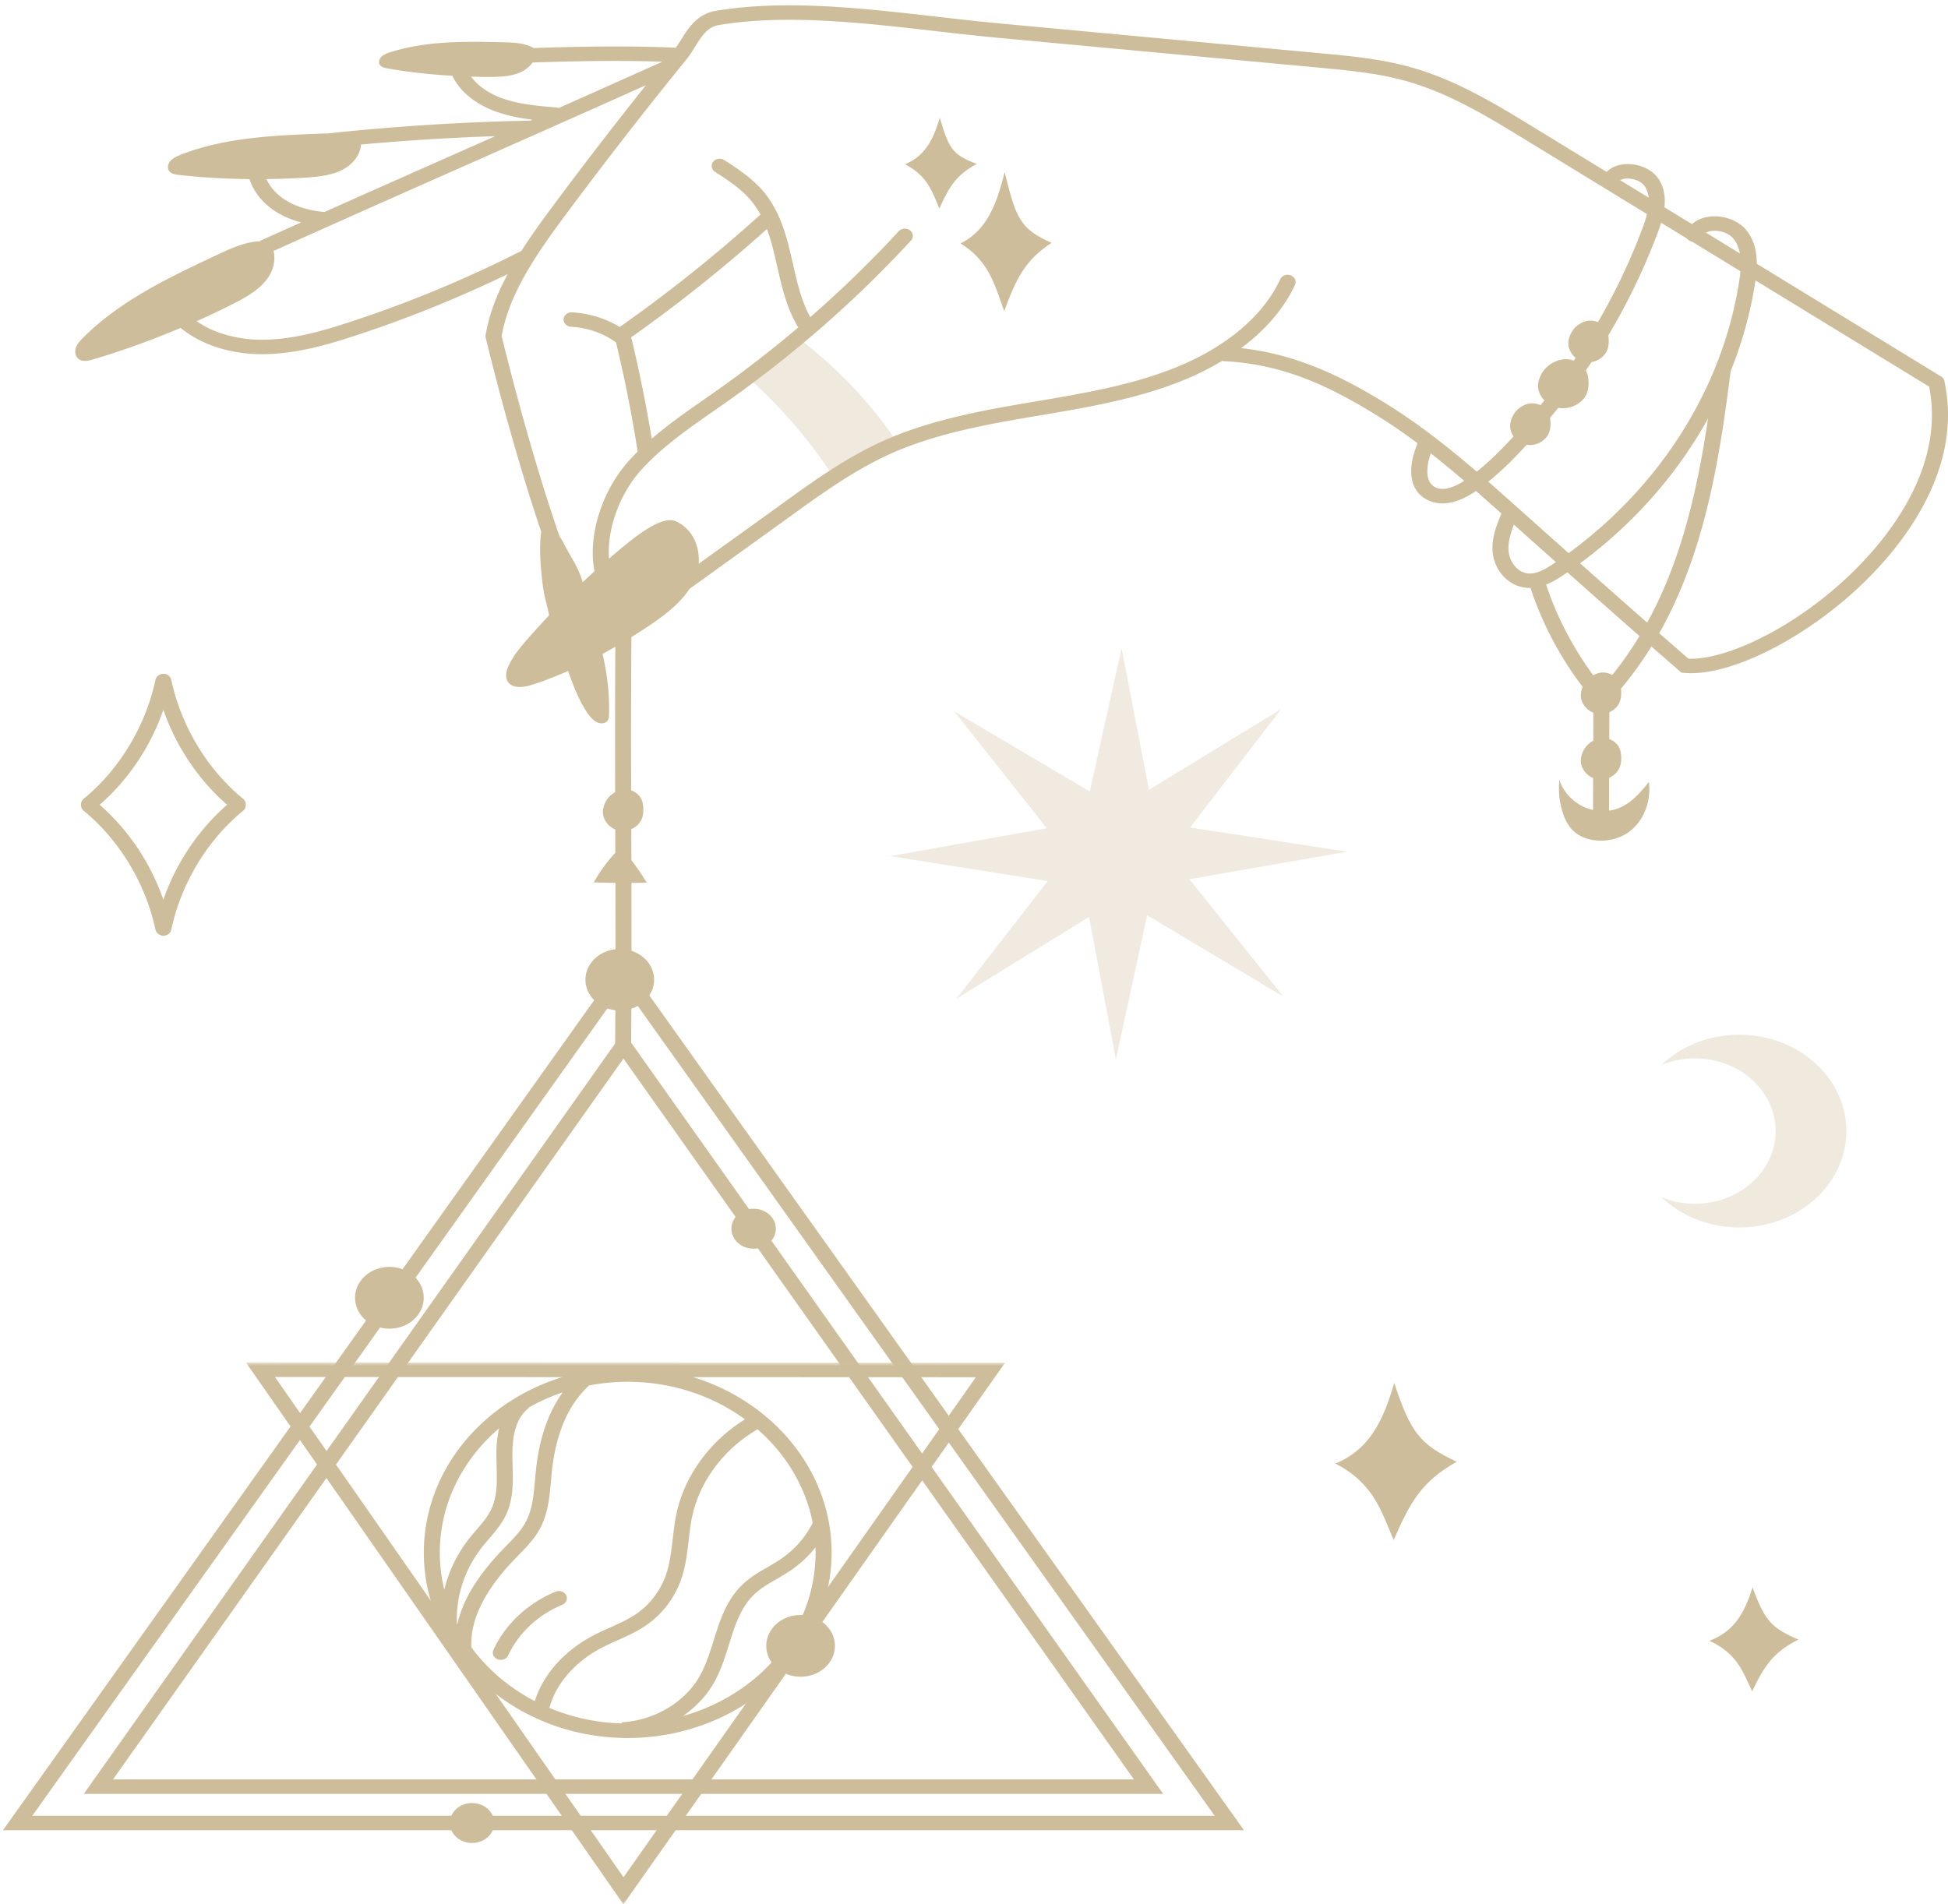 <svg width="360" height="352" fill="none" xmlns="http://www.w3.org/2000/svg"><path d="M30.189 166.307c2.36-6.785 6.419-12.855 11.77-17.551-5.351-4.696-9.41-10.766-11.77-17.551-2.356 6.785-6.414 12.855-11.764 17.551 5.35 4.696 9.408 10.766 11.764 17.551zm-14.76-18.631c6.643-5.438 11.492-13.477 13.31-22.051 0 0 .006-.005.006-.011.024-.114.09-.212.145-.321.03-.05.042-.115.079-.164.024-.033.066-.049.096-.082.09-.103.181-.202.302-.278.024-.011.049-.011.073-.022.139-.082.296-.147.465-.174 0 0 .006-.006.012-.006.096-.016.193.006.29.006.084 0 .175-.022.265-.006 0 0 .006.006.012.006.17.027.326.092.471.174.019.011.043.011.06.022.122.076.212.175.309.273.024.032.066.054.09.087.037.049.049.109.079.158.054.104.12.213.145.327 0 .006.006.011.006.011 1.818 8.574 6.667 16.613 13.31 22.051.344.289.489.687.459 1.08.03.393-.115.791-.46 1.08-6.642 5.438-11.491 13.477-13.31 22.051 0 0-.005.005-.005.011-.012.049-.042.087-.06.136a1.21 1.21 0 0 1-.145.322c-.037.044-.085.076-.121.125-.079.077-.157.159-.248.219-.054.038-.12.06-.175.092a1.776 1.776 0 0 1-.326.12c-.03.006-.054.028-.09.033-.091.016-.188.022-.278.022h-.006c-.091 0-.182-.006-.272-.022-.037-.005-.06-.027-.097-.033a1.571 1.571 0 0 1-.32-.12c-.06-.032-.12-.054-.175-.092a1.274 1.274 0 0 1-.248-.219c-.042-.049-.09-.081-.12-.125a1.06 1.06 0 0 1-.151-.322c-.018-.049-.049-.087-.06-.136 0-.006-.007-.011-.007-.011-1.818-8.574-6.667-16.613-13.31-22.051a1.257 1.257 0 0 1-.453-1.08c-.03-.393.11-.791.453-1.08z" fill="#CEBD9B"/><path d="m193.626 162.855-29.096-4.609 28.927-5.159-17.121-21.609 25.056 14.829 5.882-26.468 5.06 26.147 24.403-14.896-16.8 21.866 29.029 4.472-29.162 5.078 17.35 21.696-25.152-15.042-5.779 26.676-4.958-26.36-24.506 15.114 16.867-21.735z" fill="#CEBD9B" fill-opacity=".31"/><path d="M269.196 270.197c-6.709-3.207-8.448-5.225-11.534-14.579-2.047 7.025-4.529 12.239-10.858 14.912 7.132 3.692 8.509 8.928 10.749 14.148 3.062-7.112 5.284-10.908 11.643-14.481zM332.346 303.064c-4.922-2.117-6.202-3.453-8.455-9.632-1.503 4.641-3.327 8.088-7.971 9.85 5.23 2.438 6.244 5.901 7.887 9.348 2.246-4.701 3.871-7.205 8.539-9.566z" fill="#CEBD9B"/><path d="M313.22 222.507c-2.192 0-4.287-.431-6.165-1.211 3.611 3.425 8.72 5.579 14.378 5.579 10.925 0 19.778-7.985 19.778-17.807 0-9.834-8.853-17.803-19.778-17.803-5.658 0-10.767 2.138-14.378 5.575a16.078 16.078 0 0 1 6.165-1.206c8.255 0 14.929 6.005 14.929 13.434 0 7.417-6.674 13.439-14.929 13.439zM165.846 81.862c-4.68-7.042-10.628-13.396-17.549-18.74a110.198 110.198 0 0 1-9.813 6.871c5.912 5.335 11.075 11.334 15.333 17.819 3.237-1.614 6.256-4.058 12.029-5.95z" fill="#CEBD9B" fill-opacity=".33"/><path d="M194.338 44.883c-5.93-2.58-6.631-4.794-8.672-13.085-1.54 6.218-3.406 10.838-8.165 13.205 5.363 3.267 6.396 7.903 8.08 12.522 2.307-6.294 3.974-9.479 8.757-12.642zM180.527 30.288c-4.686-1.68-5.235-3.125-6.848-8.541-1.22 4.063-2.693 7.079-6.455 8.622 4.233 2.133 5.054 5.16 6.389 8.176 1.818-4.112 3.134-6.19 6.914-8.257zM266.582 93.048c1.908 0 4.027-.796 6.274-2.362 3.672-2.563 6.758-5.732 9.034-8.208 10.81-11.732 19.035-24.996 24.452-39.439 1.171-3.13 2.125-6.74.284-9.784-1.166-1.926-3.799-3.126-6.414-2.902-2.029.17-3.575 1.216-4.154 2.798-.254.704.169 1.456.948 1.685.779.23 1.612-.152 1.866-.856.259-.709 1.02-.922 1.612-.97 1.232-.099 2.893.441 3.545 1.526 1.292 2.133.531 4.936-.489 7.647-5.302 14.126-13.352 27.112-23.92 38.588-2.187 2.367-5.127 5.394-8.576 7.805-1.334.932-3.847 2.372-5.688 1.543-2.368-1.052-1.691-4.827-.399-7.74.302-.681-.06-1.46-.821-1.734-.755-.278-1.619.055-1.921.742-2.403 5.383-1.715 9.545 1.824 11.126a6.163 6.163 0 0 0 2.543.535z" fill="#CEBD9B"/><path d="M282.954 74.548c1.346-.098 2.717.681 3.255 1.86.247.55.326 1.167.338 1.767.006.583-.043 1.172-.242 1.723-.561 1.544-2.379 2.586-4.082 2.33-1.703-.252-3.098-1.763-3.14-3.393-.018-.758.223-1.506.604-2.171.64-1.124 1.932-2.018 3.267-2.116zM293.715 59.265c1.341-.098 2.711.682 3.249 1.855.254.556.326 1.172.338 1.772.012.584-.042 1.173-.241 1.724-.562 1.543-2.38 2.58-4.083 2.329-1.703-.251-3.098-1.762-3.14-3.393-.018-.758.223-1.505.604-2.17.64-1.13 1.938-2.018 3.273-2.117z" fill="#CEBD9B"/><path d="M294.439 124.824c.495-.273 1.027-.469 1.576-.513a3.469 3.469 0 0 1 1.939.453c5.531-6.856 9.765-15.059 12.839-24.953 2.306-7.418 3.75-15.015 4.861-22.449-6.262 11.295-15.375 21.282-26.698 28.912-1.021.687-2.09 1.331-3.225 1.784 1.951 5.89 4.922 11.611 8.708 16.766zm-16.758-30.402c.296-.687 1.154-1.025 1.914-.763.761.267 1.142 1.036.846 1.723-.87 2.051-1.86 4.37-1.637 6.567.182 1.822 1.558 3.834 3.551 4.042 1.589.163 3.261-.797 4.831-1.855 18.546-12.495 31.016-31.503 34.223-52.146.429-2.75.628-5.836-1.111-7.92-.821-.982-2.494-1.56-3.98-1.38-.67.077-1.546.35-1.908 1.173-.302.687-1.16 1.02-1.92.747-.755-.267-1.13-1.047-.828-1.734.683-1.555 2.235-2.585 4.264-2.836 2.554-.311 5.26.66 6.727 2.421 2.397 2.864 2.198 6.61 1.685 9.9-.864 5.563-2.392 11.006-4.505 16.253-1.311 10.313-2.881 21.265-6.19 31.922-3.321 10.669-7.953 19.461-14.089 26.769.024.213.054.426.054.633.007.583-.042 1.172-.247 1.723-.32.884-1.057 1.593-1.945 1.997l-.018 4.952c.822.294 1.522.889 1.872 1.652.254.551.326 1.168.338 1.773.007.578-.042 1.167-.247 1.718-.326.9-1.081 1.614-1.987 2.018l-.018 6.071a7.794 7.794 0 0 0 1.558-.377c2.5-.905 4.221-2.956 5.809-4.914.417 3.327-.754 7.118-3.774 9.283-3.013 2.165-7.959 2.143-10.441-.513-.876-.943-1.395-2.111-1.758-3.289a14.843 14.843 0 0 1-.567-5.906c.592 2.007 2.18 3.817 4.179 4.854a8.575 8.575 0 0 0 2.041.731l.018-5.885c-1.286-.546-2.24-1.789-2.277-3.136-.018-.759.224-1.506.604-2.171.375-.66.991-1.216 1.697-1.604l.012-5.165c-1.304-.534-2.276-1.794-2.313-3.152a3.915 3.915 0 0 1 .339-1.631c-4.252-5.612-7.489-11.748-9.639-18.298a.789.789 0 0 1-.108.01c-.236 0-.477-.01-.719-.038-3.617-.376-5.876-3.605-6.16-6.457-.283-2.81.84-5.438 1.824-7.762z" fill="#CEBD9B"/><path d="M289.083 66.405c1.679-.115 3.394.802 4.064 2.181.314.65.411 1.37.423 2.078.012.682-.055 1.375-.308 2.024-.695 1.81-2.965 3.027-5.097 2.732-2.126-.294-3.871-2.067-3.925-3.981-.019-.89.283-1.767.754-2.547.804-1.326 2.416-2.367 4.089-2.487z" fill="#CEBD9B"/><path d="M48.317 62.794h.103c5.773 0 11.437-1.696 16.305-3.294a222.932 222.932 0 0 0 31.632-13.128c1.727-2.7 3.647-5.367 5.634-8.04a819.48 819.48 0 0 1 17.386-22.59 5852.027 5852.027 0 0 1-20.23 9.02 1.807 1.807 0 0 1-.236.11c-3.968 1.756-7.91 3.507-11.806 5.23-11.927 5.285-24.252 10.745-36.566 16.292.471 1.745-.078 3.752-1.244 5.268-1.564 2.046-4.01 3.382-6.413 4.598a146.21 146.21 0 0 1-6.54 3.104c3.086 2.16 7.337 3.414 11.975 3.43zm72.123 18.299c3.062-2.635 6.407-4.985 9.692-7.27.864-.606 1.733-1.206 2.591-1.817a216.259 216.259 0 0 0 14.795-11.48c-2.107-3.486-3.013-7.413-3.877-11.22-.549-2.427-1.087-4.778-1.908-6.97a276.538 276.538 0 0 1-25.086 20.01 251.22 251.22 0 0 1 3.793 18.747zM92.703 62.107c3.28 13.384 7.162 26.807 10.719 37.088.296.403.55.802.725 1.156 1.256 2.58 2.657 4.238 3.539 7.254.724-.671 1.443-1.347 2.18-2.007-1.281-6.463 1.322-14.846 6.365-20.442a39.819 39.819 0 0 1 1.612-1.685 251.075 251.075 0 0 0-4.004-20.18c-2.361-1.697-5.284-2.728-8.303-2.891-.815-.044-1.431-.676-1.383-1.413.048-.736.749-1.303 1.564-1.254 3.146.174 6.208 1.129 8.811 2.71a274.674 274.674 0 0 0 26.009-20.785 15.448 15.448 0 0 0-1.89-2.755c-1.739-2.012-4.07-3.577-6.504-5.137-.664-.426-.821-1.26-.35-1.86.471-.605 1.395-.742 2.059-.316 2.518 1.608 5.139 3.376 7.126 5.672 1.093 1.265 1.933 2.64 2.627 4.063.042.076.079.147.109.224 1.389 2.934 2.119 6.108 2.826 9.223.797 3.523 1.564 6.883 3.195 9.855a207.78 207.78 0 0 0 16.347-15.882c.525-.573 1.455-.644 2.083-.175.628.47.713 1.315.194 1.882-10.049 10.914-21.426 20.895-33.812 29.66-.864.61-1.739 1.216-2.609 1.827-4.741 3.305-9.65 6.719-13.419 10.902-4.064 4.51-6.359 10.99-5.972 16.428.96-.824 1.908-1.658 2.899-2.454 2.977-2.416 7.12-5.47 9.39-4.484 3.146 1.37 4.541 4.691 4.276 7.887 1.872-1.347 3.834-2.76 5.809-4.178 3.255-2.34 6.51-4.674 9.276-6.681 6.003-4.342 12.211-8.836 19.318-11.988 8.89-3.949 19.071-5.678 27.254-7.063l.773-.131c8.744-1.478 17.791-3.01 25.907-6.322 9.246-3.763 16.039-9.533 19.143-16.236.314-.682 1.184-1.004 1.933-.72.755.283 1.111 1.069.797 1.745-2.017 4.363-5.435 8.34-9.958 11.705 10.671 1.156 19.33 5.683 26.481 10.068 9.148 5.612 17.084 12.692 24.759 19.542 10.278 9.179 20.907 18.664 31.433 27.794 6.727.294 19.723-5.558 30.52-16.166 6.498-6.387 16.903-19.28 13.956-34.12l-74.689-45.69c-6.975-4.265-14.185-8.672-22.314-10.892-5.109-1.39-10.562-1.898-15.84-2.389l-59.2-5.503c-3.858-.36-7.85-.818-11.709-1.26-13.588-1.549-27.64-3.152-39.941-1.101-2.09.343-3.225 2.16-4.421 4.085-.471.758-.96 1.543-1.51 2.225a836.476 836.476 0 0 0-22.446 28.874c-5.381 7.248-10.32 14.41-11.74 22.29zm5.731-50.554a5.664 5.664 0 0 1-2.234 1.8c-1.716.774-3.666.85-5.55.867-1.202.005-2.398-.022-3.6-.055 1.208 1.642 3.165 3.044 5.587 3.944 3.206 1.178 6.811 1.478 10.302 1.767.115.01.211.054.314.087a5808.984 5808.984 0 0 0 19.149-8.557c-8.013-.268-15.743-.12-23.968.147zM66.694 26.72c-.043 1.854-1.498 3.643-3.304 4.603-2.041 1.085-4.438 1.336-6.757 1.494-2.464.175-4.934.251-7.404.284.67 1.456 1.854 2.803 3.406 3.807 1.932 1.249 4.463 2.023 7.325 2.28 8.714-3.894 17.38-7.734 25.847-11.486 1.89-.835 3.804-1.686 5.712-2.531a429.01 429.01 0 0 0-24.826 1.549zm-52.72 37.698c.223-.78.815-1.418 1.407-2.018 6.884-6.905 16.25-11.322 25.4-15.593 2.252-1.053 4.71-2.116 7.204-2.198.072-.049.133-.114.223-.158 2.476-1.113 4.958-2.225 7.434-3.332-1.757-.486-3.364-1.157-4.728-2.04-2.386-1.538-4.065-3.66-4.813-5.967-4.354-.05-8.69-.29-12.996-.77-.688-.075-1.455-.195-1.848-.725-.417-.556-.211-1.385.29-1.92.495-.54 1.208-.845 1.908-1.117 8.092-3.153 16.982-3.535 25.641-3.873.478-.016.96-.033 1.444-.038 12.404-1.32 24.97-2.133 37.441-2.367.133-.06.272-.12.41-.18-2.318-.284-4.637-.72-6.872-1.544-3.774-1.396-6.588-3.752-7.917-6.566-4.022-.235-8.013-.666-11.95-1.353-.556-.098-1.166-.234-1.456-.676-.308-.47-.09-1.124.338-1.533.429-.409 1.027-.616 1.606-.802 6.722-2.132 13.926-1.996 20.95-1.832 1.908.043 3.955.147 5.52 1.063 8.991-.294 17.403-.441 26.28-.06.315-.436.616-.905.937-1.412 1.334-2.155 3.001-4.827 6.455-5.405 12.754-2.127 27.036-.497 40.847 1.085 3.847.436 7.821.895 11.643 1.25l59.2 5.502c5.417.502 11.015 1.026 16.39 2.487 8.563 2.335 15.967 6.862 23.123 11.241l75.269 46.044c.422.256.622.67.622 1.096l.006.005c3.357 16.09-7.736 29.889-14.651 36.685-10.121 9.948-23.636 17.038-32.199 17.038-.441 0-.87-.022-1.286-.06l-.508-.043-.362-.317c-10.671-9.244-21.438-18.86-31.855-28.154-7.579-6.768-15.412-13.76-24.337-19.236-7.863-4.827-16.704-9.354-28.039-9.861-.103 0-.193-.038-.284-.06a52.114 52.114 0 0 1-7.192 3.588c-8.443 3.437-17.664 5.002-26.583 6.507l-.773.131c-8.002 1.358-17.966 3.044-26.493 6.834-6.818 3.027-12.893 7.429-18.775 11.677a3497.21 3497.21 0 0 1-9.282 6.687 5462.14 5462.14 0 0 0-9.3 6.698c-.018.011-.036.016-.048.027-1.933 2.945-5.049 5.225-8.159 7.265a115.225 115.225 0 0 1-7.905 4.756c.894 3.725 1.347 7.843 1.184 11.606-.048 1.222-1.54 1.702-2.814.633-1.854-1.549-3.684-5.978-4.723-9.098-2.125.938-4.293 1.795-6.522 2.515-1.503.491-3.472.812-4.469-.317-.76-.861-.489-2.127-.018-3.147.828-1.8 2.144-3.381 3.479-4.919a144.466 144.466 0 0 1 4.016-4.413c-.333-1.745-.906-3.485-1.136-5.236-.35-2.656-.79-7.068-.326-10.204-3.442-10.172-7.132-23.044-10.266-35.86l-.054-.24.036-.246c.67-3.938 2.144-7.658 4.076-11.274a227.178 227.178 0 0 1-28.08 11.34c-5.104 1.668-11.064 3.452-17.314 3.452h-.115c-5.864-.022-11.245-1.811-14.91-4.855-5.266 2.215-10.659 4.184-16.185 5.82-.785.234-1.684.453-2.415.093-.78-.388-1.039-1.331-.821-2.106z" fill="#CEBD9B"/><mask id="a" style="mask-type:luminance" maskUnits="userSpaceOnUse" x="0" y="176" width="232" height="164"><path d="M231.037 176.217H0v163.361h231.037V176.217z" fill="#fff"/></mask><g mask="url(#a)"><path d="M224.479 335.63H5.96l109.256-153.408L224.479 335.63zM.543 338.302h229.353l-114.68-161.021L.543 338.302z" fill="#CEBD9B"/></g><path d="M209.556 328.91H20.882l94.334-133.243 94.34 133.243zm-194.073 2.673h199.472l-99.739-140.874-99.733 140.874z" fill="#CEBD9B"/><mask id="b" style="mask-type:luminance" maskUnits="userSpaceOnUse" x="45" y="251" width="142" height="101"><path d="M186.113 251.773H45.026v100.214h141.087V251.773z" fill="#fff"/></mask><g mask="url(#b)"><path d="m180.34 254.571-65.112 92.419-64.417-92.468 129.529.049zm-65.13 97.415 70.517-100.082-140.272-.055 69.755 100.137z" fill="#CEBD9B"/></g><path d="M92.546 306.816c.58 0 1.13-.311 1.365-.824 1.89-4.112 5.531-7.526 9.994-9.364.743-.306 1.069-1.097.731-1.768-.338-.67-1.214-.97-1.963-.659-5.133 2.116-9.324 6.037-11.492 10.766-.314.682.042 1.462.797 1.745.188.071.38.104.568.104z" fill="#CEBD9B"/><path d="M98.832 314.435c1.51-4.859 5.387-9.272 10.762-12.108 1.051-.556 2.144-1.042 3.194-1.516 1.716-.769 3.34-1.5 4.771-2.476 2.531-1.718 4.481-4.287 5.508-7.232.73-2.106.984-4.304 1.256-6.633.181-1.57.368-3.196.718-4.799 1.516-6.96 6.19-13.325 12.634-17.322-5.942-4.336-13.479-6.938-21.674-6.938-2.452 0-4.843.24-7.15.676-.024.022-.03.049-.048.071-3.811 3.496-6.106 8.874-6.83 15.986a64.959 64.959 0 0 0-.145 1.576c-.272 3.033-.544 6.174-2.138 9.005-1.02 1.816-2.476 3.316-3.889 4.762l-.646.659c-5.616 5.831-8.31 11.329-8.038 16.352 2.995 4.085 7.011 7.494 11.715 9.937zm51.893-27.439c0-.328-.018-.655-.024-.977a21.22 21.22 0 0 1-4.608 4.282c-.857.578-1.757 1.102-2.621 1.603-1.413.818-2.747 1.593-3.847 2.58-2.687 2.416-3.762 5.836-4.897 9.463-.761 2.443-1.558 4.974-2.893 7.27-1.365 2.34-3.315 4.369-5.628 5.973 14.185-3.976 24.518-16.003 24.518-30.194zm-10.731-22.804c-6.142 3.578-10.635 9.49-12.048 15.997-.326 1.483-.507 3.049-.682 4.565-.272 2.356-.556 4.789-1.377 7.145a17.262 17.262 0 0 1-6.546 8.574c-1.655 1.123-3.473 1.941-5.236 2.727-1.057.474-2.053.927-3.019 1.434-4.916 2.591-8.383 6.66-9.554 11.067a37.372 37.372 0 0 0 13.358 2.858l-.012-.208c5.93-.311 11.558-3.599 14.336-8.377 1.196-2.051 1.945-4.44 2.67-6.752 1.189-3.796 2.415-7.723 5.658-10.63 1.323-1.189 2.85-2.078 4.33-2.935.857-.496 1.673-.971 2.44-1.494 2.548-1.735 4.565-4.047 5.876-6.687-1.317-6.736-4.977-12.735-10.194-17.284zm-55.486 36.09c.96-4.445 3.732-9.027 8.412-13.886l.659-.677c1.346-1.385 2.62-2.688 3.472-4.199 1.329-2.367 1.57-5.105 1.824-8.007.048-.54.096-1.08.15-1.614.605-5.945 2.277-10.805 4.959-14.535a36.06 36.06 0 0 0-6.238 2.781c-.06.087-.11.18-.2.251-1.999 1.685-2.905 4.483-2.85 8.803.006.529.018 1.063.036 1.598.085 3.136.175 6.376-1.298 9.381-.791 1.604-1.95 2.956-3.068 4.26-.435.507-.87 1.014-1.28 1.538-3.231 4.107-4.874 9.141-4.638 14.186a.74.74 0 0 1 .06.12zm-3.23-13.286c0 2.35.295 4.636.833 6.839a24.38 24.38 0 0 1 4.565-9.408c.435-.551.894-1.086 1.353-1.626 1.057-1.232 2.06-2.399 2.7-3.714 1.207-2.449 1.129-5.252 1.044-8.225-.012-.545-.03-1.09-.036-1.636-.018-1.538.06-3.398.52-5.241-6.746 5.765-10.98 13.946-10.98 23.011zM116 252.738c20.78 0 37.683 15.37 37.683 34.258 0 18.893-16.903 34.257-37.683 34.257-20.774 0-37.677-15.364-37.677-34.257 0-18.888 16.903-34.258 37.677-34.258zM78.306 239.883c0-3.152-2.838-5.71-6.34-5.71-3.51 0-6.347 2.558-6.347 5.71 0 3.153 2.838 5.711 6.347 5.711 3.502 0 6.34-2.558 6.34-5.711zM108.193 181.093c0-2.907 2.428-5.285 5.556-5.639.006-4.216 0-8.296-.012-12.266a139.423 139.423 0 0 1-4.01-.088 28.88 28.88 0 0 1 3.992-5.475c-.006-1.037-.006-2.073-.006-3.104-.006-.393-.006-.796-.006-1.194-1.287-.54-2.247-1.795-2.283-3.142-.018-.753.223-1.505.604-2.171.368-.649.966-1.194 1.655-1.581-.025-9.403-.031-19.297.06-30.592.006-.737.664-1.331 1.473-1.331h.013c.815.011 1.473.611 1.467 1.347a2877.918 2877.918 0 0 0-.054 30.238c.833.289 1.552.889 1.908 1.663.254.556.326 1.167.338 1.773.006.583-.042 1.172-.241 1.718-.333.9-1.081 1.614-1.987 2.018.006.414.006.834.006 1.249l.018 4.467c1.008 1.352 1.975 2.727 2.844 4.156-.912.032-1.866.049-2.832.06.006 4.057.012 8.23.012 12.549 2.428.802 4.173 2.886 4.173 5.345 0 2.477-1.757 4.566-4.203 5.356-.012 2.204-.024 4.44-.042 6.747-.006.736-.665 1.325-1.48 1.325h-.012c-.815 0-1.473-.605-1.467-1.341.018-2.204.03-4.342.042-6.447-3.116-.365-5.526-2.738-5.526-5.64z" fill="#CEBD9B"/><path d="M154.3 304.22c0-3.153-2.845-5.711-6.347-5.711-3.503 0-6.347 2.558-6.347 5.711 0 3.152 2.844 5.71 6.347 5.71 3.502 0 6.347-2.558 6.347-5.71zM143.376 227.115c0-2.04-1.836-3.692-4.107-3.692-2.264 0-4.106 1.652-4.106 3.692 0 2.046 1.842 3.698 4.106 3.698 2.271 0 4.107-1.652 4.107-3.698zM91.344 336.966c0-2.04-1.836-3.692-4.106-3.692-2.265 0-4.1 1.652-4.1 3.692s1.835 3.692 4.1 3.692c2.27 0 4.106-1.652 4.106-3.692z" fill="#CEBD9B"/></svg>